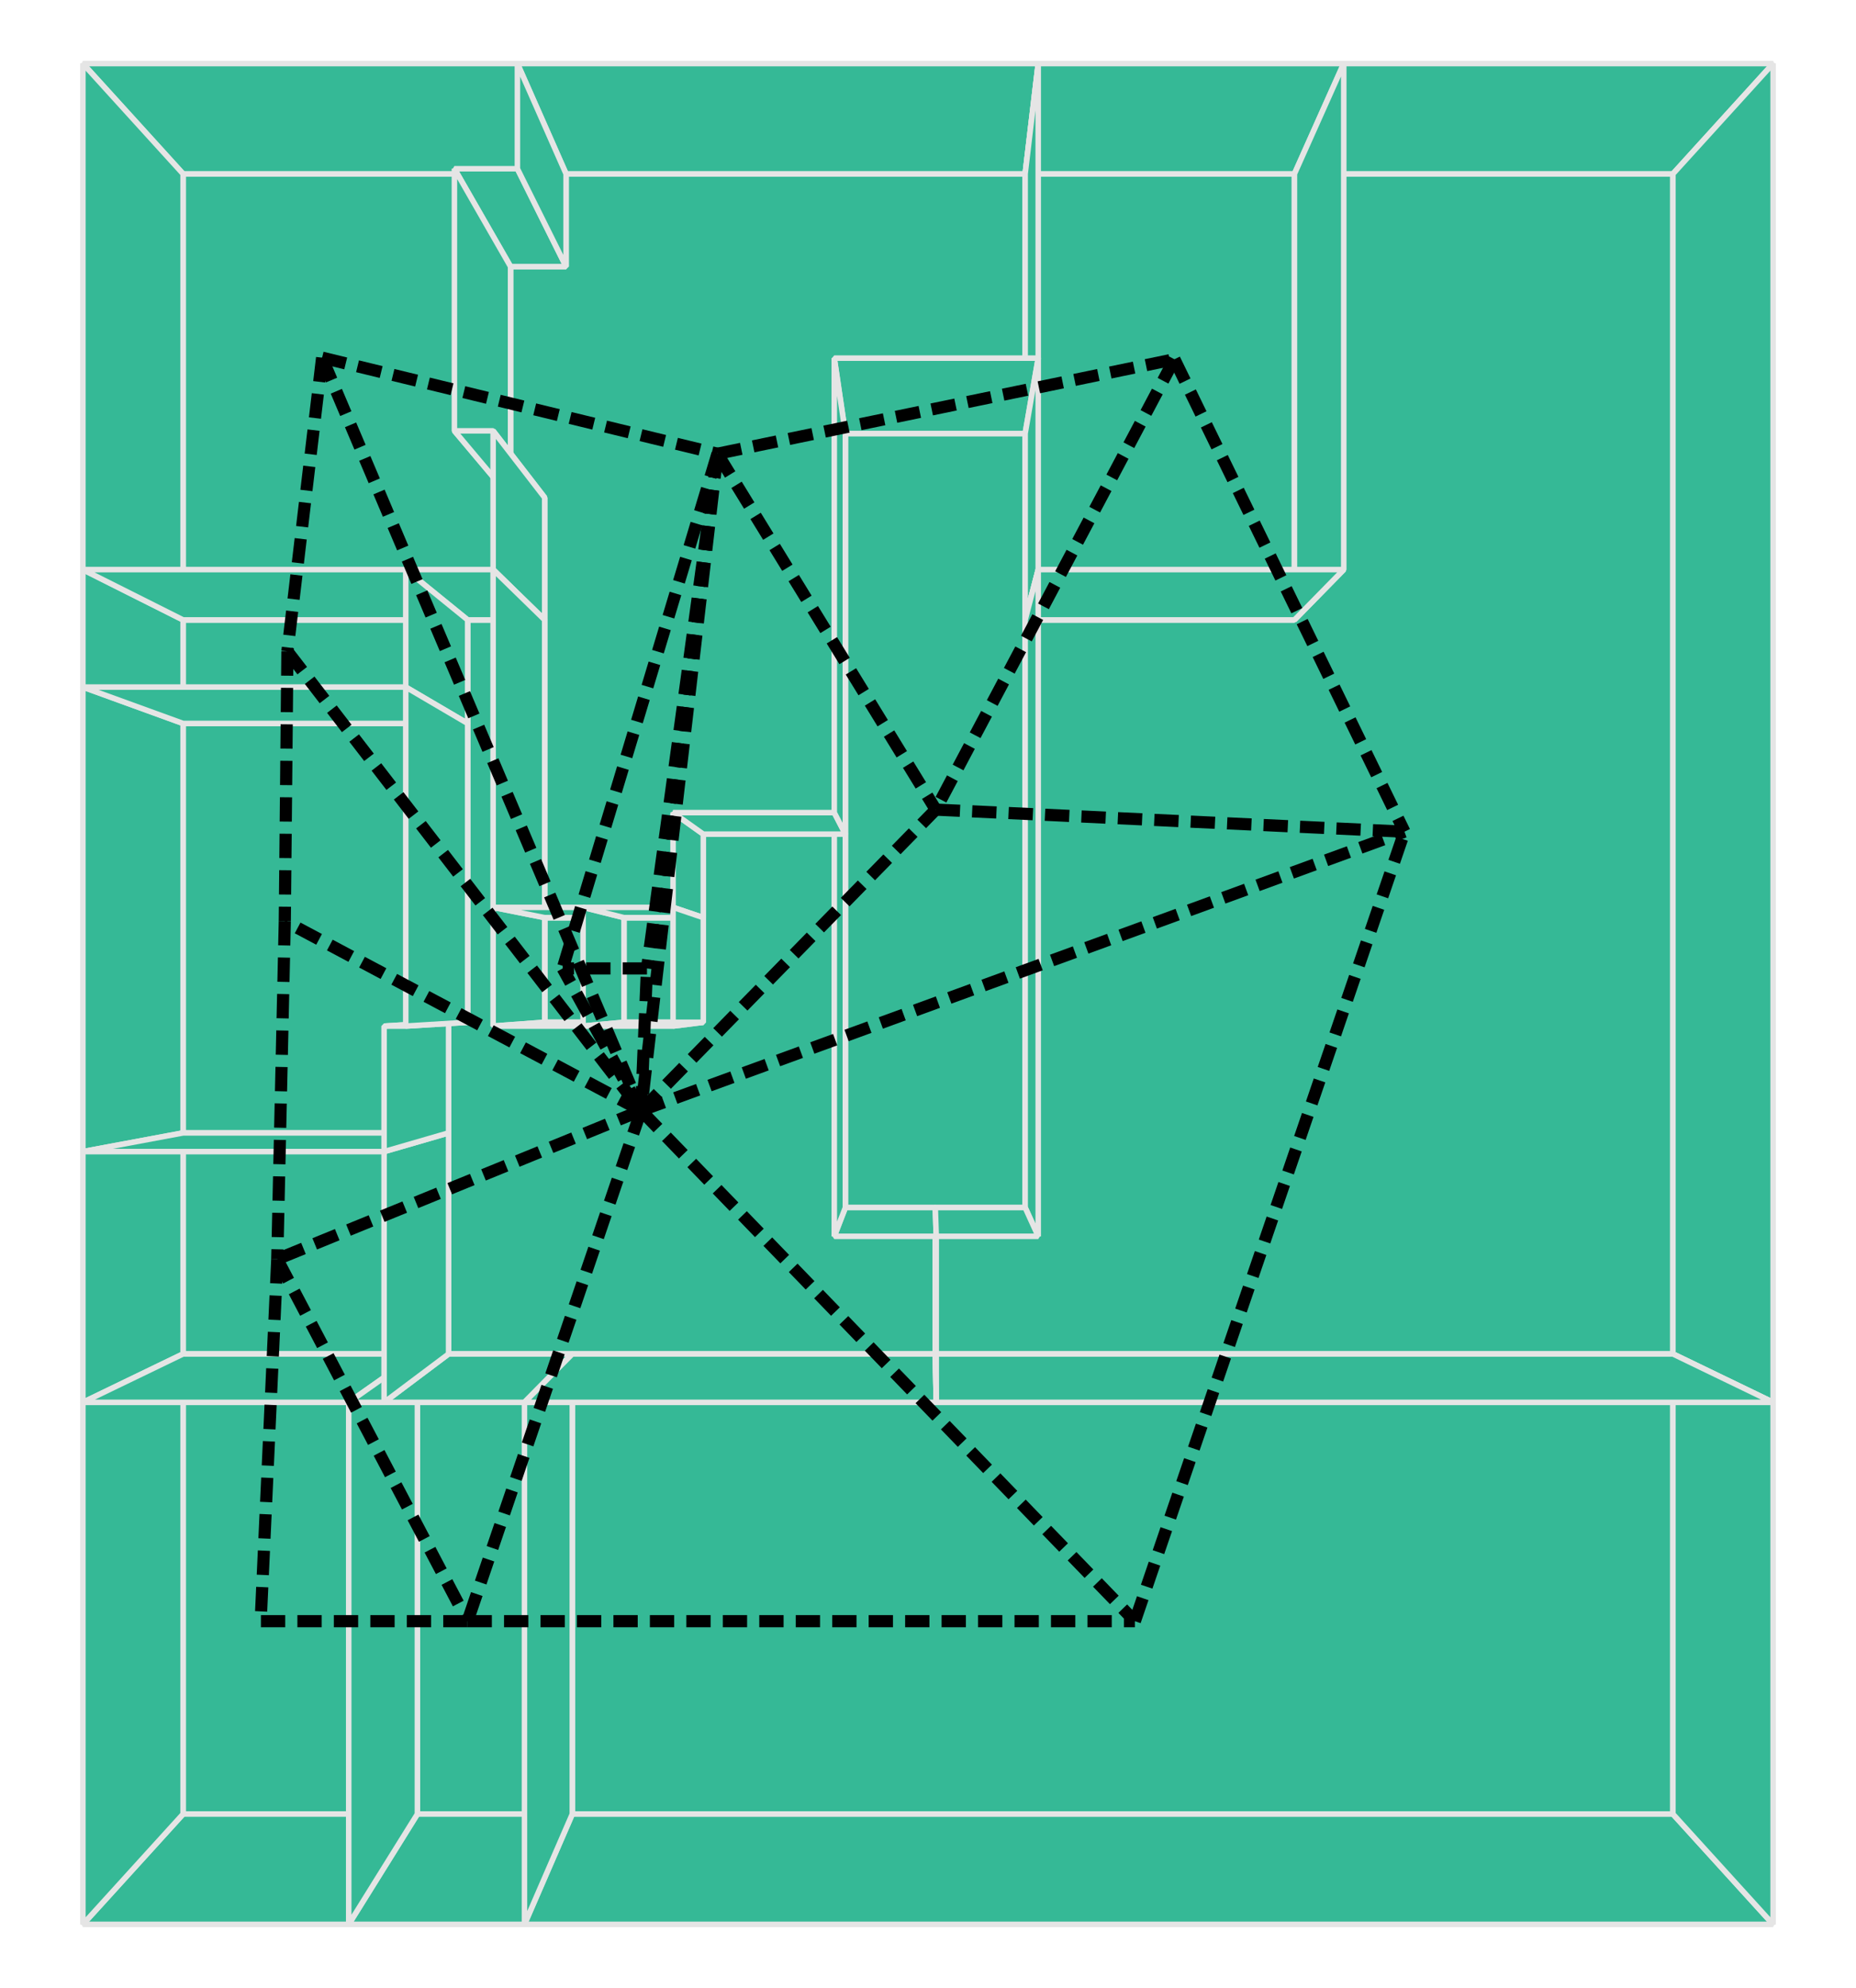 <?xml version="1.0" encoding="UTF-8" standalone="no"?>
<svg
   width="335.936mm"
   height="359.71mm"
   version="1.1"
   id="svg204"
   sodipodi:docname="savoye.svg"
   inkscape:version="1.3 (0e150ed6c4, 2023-07-21)"
   inkscape:export-filename="savoye.pdf"
   inkscape:export-xdpi="400"
   inkscape:export-ydpi="400"
   xmlns:inkscape="http://www.inkscape.org/namespaces/inkscape"
   xmlns:sodipodi="http://sodipodi.sourceforge.net/DTD/sodipodi-0.dtd"
   xmlns="http://www.w3.org/2000/svg"
   xmlns:svg="http://www.w3.org/2000/svg">
  <sodipodi:namedview
     id="namedview206"
     pagecolor="#121212"
     bordercolor="#666666"
     borderopacity="1.0"
     inkscape:showpageshadow="2"
     inkscape:pageopacity="0.0"
     inkscape:pagecheckerboard="0"
     inkscape:deskcolor="#d1d1d1"
     inkscape:document-units="mm"
     showgrid="false"
     inkscape:zoom="0.23154903"
     inkscape:cx="-183.54644"
     inkscape:cy="552.79869"
     inkscape:window-width="1920"
     inkscape:window-height="1043"
     inkscape:window-x="0"
     inkscape:window-y="0"
     inkscape:window-maximized="1"
     inkscape:current-layer="svg204" />
  <defs
     id="defs2" />
  <g
     id="g144"
     style="fill:#35b996;fill-opacity:1;stroke:#e5e5e5;stroke-width:3.78;stroke-dasharray:none;stroke-opacity:1"
     transform="translate(-69.286,-46.168)">
    <polygon
       points="354.83,972.121 354.83,1286.784 194.535,1286.785 194.534,972.121 "
       style="mix-blend-mode:normal;fill:#35b996;fill-opacity:1;stroke:#e5e5e5;stroke-width:3.78;stroke-linecap:butt;stroke-linejoin:bevel;stroke-dasharray:none;stroke-opacity:1;paint-order:markers fill stroke"
       id="polygon4" />
    <polygon
       points="418.558,228.496 418.558,386.488 441.898,386.487 441.898,470.129 389.215,470.128 194.534,470.128 194.535,165.084 456.538,165.084 456.538,228.496 "
       style="mix-blend-mode:normal;fill:#35b996;fill-opacity:1;stroke:#e5e5e5;stroke-width:3.78;stroke-linecap:butt;stroke-linejoin:bevel;stroke-dasharray:none;stroke-opacity:1;paint-order:markers fill stroke"
       id="polygon6" />
    <polygon
       points="194.534,470.128 389.215,470.128 389.215,540.934 194.535,540.934 "
       style="mix-blend-mode:normal;fill:#35b996;fill-opacity:1;stroke:#e5e5e5;stroke-width:3.78;stroke-linecap:butt;stroke-linejoin:bevel;stroke-dasharray:none;stroke-opacity:1;paint-order:markers fill stroke"
       id="polygon8" />
    <polygon
       points="376.164,972.121 460.799,972.121 460.798,1286.785 354.83,1286.784 354.83,972.121 "
       style="mix-blend-mode:normal;fill:#35b996;fill-opacity:1;stroke:#e5e5e5;stroke-width:3.78;stroke-linecap:butt;stroke-linejoin:bevel;stroke-dasharray:none;stroke-opacity:1;paint-order:markers fill stroke"
       id="polygon10" />
    <polygon
       points="194.534,972.121 194.534,820.955 376.164,820.955 376.164,972.121 354.83,972.121 "
       style="mix-blend-mode:normal;fill:#35b996;fill-opacity:1;stroke:#e5e5e5;stroke-width:3.78;stroke-linecap:butt;stroke-linejoin:bevel;stroke-dasharray:none;stroke-opacity:1;paint-order:markers fill stroke"
       id="polygon12" />
    <polygon
       points="376.164,820.955 194.534,820.955 194.535,540.934 389.215,540.934 389.215,745.294 376.165,745.294 "
       style="mix-blend-mode:normal;fill:#35b996;fill-opacity:1;stroke:#e5e5e5;stroke-width:3.78;stroke-linecap:butt;stroke-linejoin:bevel;stroke-dasharray:none;stroke-opacity:1;paint-order:markers fill stroke"
       id="polygon14" />
    <polygon
       points="770.588,470.128 770.588,342.651 770.588,165.084 954.805,165.084 954.806,470.128 "
       style="mix-blend-mode:normal;fill:#35b996;fill-opacity:1;stroke:#e5e5e5;stroke-width:3.78;stroke-linecap:butt;stroke-linejoin:bevel;stroke-dasharray:none;stroke-opacity:1;paint-order:markers fill stroke"
       id="polygon16" />
    <polygon
       points="709.1,972.121 1213.718,972.121 1213.717,1286.785 460.798,1286.785 460.799,972.121 "
       style="mix-blend-mode:normal;fill:#35b996;fill-opacity:1;stroke:#e5e5e5;stroke-width:3.78;stroke-linecap:butt;stroke-linejoin:bevel;stroke-dasharray:none;stroke-opacity:1;paint-order:markers fill stroke"
       id="polygon18" />
    <polygon
       points="194.535,1286.785 354.83,1286.784 307.839,1362.235 125.98,1362.236 "
       style="mix-blend-mode:normal;fill:#35b996;fill-opacity:1;stroke:#e5e5e5;stroke-width:3.78;stroke-linecap:butt;stroke-linejoin:bevel;stroke-dasharray:none;stroke-opacity:1;paint-order:markers fill stroke"
       id="polygon20" />
    <polygon
       points="496.15,745.294 441.898,745.294 441.898,673.723 496.15,673.723 "
       style="mix-blend-mode:normal;fill:#35b996;fill-opacity:1;stroke:#e5e5e5;stroke-width:3.78;stroke-linecap:butt;stroke-linejoin:bevel;stroke-dasharray:none;stroke-opacity:1;paint-order:markers fill stroke"
       id="polygon22" />
    <polygon
       points="550.402,673.723 550.402,745.294 496.15,745.294 496.15,673.723 "
       style="mix-blend-mode:normal;fill:#35b996;fill-opacity:1;stroke:#e5e5e5;stroke-width:3.78;stroke-linecap:butt;stroke-linejoin:bevel;stroke-dasharray:none;stroke-opacity:1;paint-order:markers fill stroke"
       id="polygon24" />
    <polygon
       points="954.805,165.084 1213.717,165.084 1213.718,972.121 709.1,972.121 709.1,872.014 770.588,872.015 770.588,470.128 954.806,470.128 "
       style="mix-blend-mode:normal;fill:#35b996;fill-opacity:1;stroke:#e5e5e5;stroke-width:3.78;stroke-linecap:butt;stroke-linejoin:bevel;stroke-dasharray:none;stroke-opacity:1;paint-order:markers fill stroke"
       id="polygon26" />
    <polygon
       points="496.15,745.294 550.402,745.294 550.402,673.723 550.402,616.629 647.612,616.629 647.612,872.014 709.1,872.014 709.1,972.121 460.799,972.121 376.164,972.121 376.164,820.955 376.165,745.294 389.215,745.294 389.215,540.934 389.215,470.128 441.898,470.129 441.898,673.723 441.898,745.294 "
       style="mix-blend-mode:normal;fill:#35b996;fill-opacity:1;stroke:#e5e5e5;stroke-width:3.78;stroke-linecap:butt;stroke-linejoin:bevel;stroke-dasharray:none;stroke-opacity:1;paint-order:markers fill stroke"
       id="polygon28" />
    <polygon
       points="770.588,165.084 770.588,342.651 647.612,342.651 647.612,616.629 550.402,616.629 550.402,673.723 496.15,673.723 441.898,673.723 441.898,470.129 441.898,386.487 418.558,386.488 418.558,228.496 456.538,228.496 456.538,165.084 "
       style="mix-blend-mode:normal;fill:#35b996;fill-opacity:1;stroke:#e5e5e5;stroke-width:3.78;stroke-linecap:butt;stroke-linejoin:bevel;stroke-dasharray:none;stroke-opacity:1;paint-order:markers fill stroke"
       id="polygon30" />
    <polygon
       points="647.612,872.014 647.612,616.629 647.612,342.651 770.588,342.651 770.588,470.128 770.588,872.015 709.1,872.014 "
       style="mix-blend-mode:normal;fill:#35b996;fill-opacity:1;stroke:#e5e5e5;stroke-width:3.78;stroke-linecap:butt;stroke-linejoin:bevel;stroke-dasharray:none;stroke-opacity:1;paint-order:markers fill stroke"
       id="polygon32" />
    <polygon
       points="1213.717,165.084 954.805,165.084 988.529,89.633 1282.271,89.633 "
       style="mix-blend-mode:normal;fill:#35b996;fill-opacity:1;stroke:#e5e5e5;stroke-width:3.78;stroke-linecap:butt;stroke-linejoin:bevel;stroke-dasharray:none;stroke-opacity:1;paint-order:markers fill stroke"
       id="polygon34" />
    <polygon
       points="456.538,165.084 194.535,165.084 125.981,89.633 423.23,89.633 "
       style="mix-blend-mode:normal;fill:#35b996;fill-opacity:1;stroke:#e5e5e5;stroke-width:3.78;stroke-linecap:butt;stroke-linejoin:bevel;stroke-dasharray:none;stroke-opacity:1;paint-order:markers fill stroke"
       id="polygon36" />
    <polygon
       points="354.83,1286.784 460.798,1286.785 428.064,1362.236 307.839,1362.235 "
       style="mix-blend-mode:normal;fill:#35b996;fill-opacity:1;stroke:#e5e5e5;stroke-width:3.78;stroke-linecap:butt;stroke-linejoin:bevel;stroke-dasharray:none;stroke-opacity:1;paint-order:markers fill stroke"
       id="polygon38" />
    <polygon
       points="460.798,1286.785 1213.717,1286.785 1282.272,1362.236 428.064,1362.236 "
       style="mix-blend-mode:normal;fill:#35b996;fill-opacity:1;stroke:#e5e5e5;stroke-width:3.78;stroke-linecap:butt;stroke-linejoin:bevel;stroke-dasharray:none;stroke-opacity:1;paint-order:markers fill stroke"
       id="polygon40" />
    <polygon
       points="125.981,89.633 194.535,165.084 194.534,470.128 125.98,435.715 "
       style="mix-blend-mode:normal;fill:#35b996;fill-opacity:1;stroke:#e5e5e5;stroke-width:3.78;stroke-linecap:butt;stroke-linejoin:bevel;stroke-dasharray:none;stroke-opacity:1;paint-order:markers fill stroke"
       id="polygon42" />
    <polygon
       points="194.534,972.121 194.535,1286.785 125.98,1362.236 125.981,1005.24 "
       style="mix-blend-mode:normal;fill:#35b996;fill-opacity:1;stroke:#e5e5e5;stroke-width:3.78;stroke-linecap:butt;stroke-linejoin:bevel;stroke-dasharray:none;stroke-opacity:1;paint-order:markers fill stroke"
       id="polygon44" />
    <polygon
       points="1213.718,972.121 1213.717,165.084 1282.271,89.633 1282.271,1005.24 "
       style="mix-blend-mode:normal;fill:#35b996;fill-opacity:1;stroke:#e5e5e5;stroke-width:3.78;stroke-linecap:butt;stroke-linejoin:bevel;stroke-dasharray:none;stroke-opacity:1;paint-order:markers fill stroke"
       id="polygon46" />
    <polygon
       points="1213.717,1286.785 1213.718,972.121 1282.271,1005.24 1282.272,1362.236 "
       style="mix-blend-mode:normal;fill:#35b996;fill-opacity:1;stroke:#e5e5e5;stroke-width:3.78;stroke-linecap:butt;stroke-linejoin:bevel;stroke-dasharray:none;stroke-opacity:1;paint-order:markers fill stroke"
       id="polygon48" />
    <polygon
       points="770.588,165.084 456.538,165.084 423.23,89.633 779.529,89.633 "
       style="mix-blend-mode:normal;fill:#35b996;fill-opacity:1;stroke:#e5e5e5;stroke-width:3.78;stroke-linecap:butt;stroke-linejoin:bevel;stroke-dasharray:none;stroke-opacity:1;paint-order:markers fill stroke"
       id="polygon50" />
    <polygon
       points="954.805,165.084 770.588,165.084 779.529,89.633 988.529,89.633 "
       style="mix-blend-mode:normal;fill:#35b996;fill-opacity:1;stroke:#e5e5e5;stroke-width:3.78;stroke-linecap:butt;stroke-linejoin:bevel;stroke-dasharray:none;stroke-opacity:1;paint-order:markers fill stroke"
       id="polygon52" />
    <polygon
       points="418.558,228.496 456.538,228.496 423.23,161.575 380.141,161.575 "
       style="mix-blend-mode:normal;fill:#35b996;fill-opacity:1;stroke:#e5e5e5;stroke-width:3.78;stroke-linecap:butt;stroke-linejoin:bevel;stroke-dasharray:none;stroke-opacity:1;paint-order:markers fill stroke"
       id="polygon54" />
    <polygon
       points="456.538,228.496 456.538,165.084 423.23,89.633 423.23,161.575 "
       style="mix-blend-mode:normal;fill:#35b996;fill-opacity:1;stroke:#e5e5e5;stroke-width:3.78;stroke-linecap:butt;stroke-linejoin:bevel;stroke-dasharray:none;stroke-opacity:1;paint-order:markers fill stroke"
       id="polygon56" />
    <polygon
       points="194.534,470.128 194.535,540.934 125.98,516.045 125.98,435.715 "
       style="mix-blend-mode:normal;fill:#35b996;fill-opacity:1;stroke:#e5e5e5;stroke-width:3.78;stroke-linecap:butt;stroke-linejoin:bevel;stroke-dasharray:none;stroke-opacity:1;paint-order:markers fill stroke"
       id="polygon58" />
    <polygon
       points="194.534,820.955 194.534,972.121 125.981,1005.24 125.98,833.738 "
       style="mix-blend-mode:normal;fill:#35b996;fill-opacity:1;stroke:#e5e5e5;stroke-width:3.78;stroke-linecap:butt;stroke-linejoin:bevel;stroke-dasharray:none;stroke-opacity:1;paint-order:markers fill stroke"
       id="polygon60" />
    <polygon
       points="194.535,540.934 194.534,820.955 125.98,833.738 125.98,516.045 "
       style="mix-blend-mode:normal;fill:#35b996;fill-opacity:1;stroke:#e5e5e5;stroke-width:3.78;stroke-linecap:butt;stroke-linejoin:bevel;stroke-dasharray:none;stroke-opacity:1;paint-order:markers fill stroke"
       id="polygon62" />
    <polygon
       points="418.558,386.488 418.558,228.496 380.141,161.575 380.141,340.822 "
       style="mix-blend-mode:normal;fill:#35b996;fill-opacity:1;stroke:#e5e5e5;stroke-width:3.78;stroke-linecap:butt;stroke-linejoin:bevel;stroke-dasharray:none;stroke-opacity:1;paint-order:markers fill stroke"
       id="polygon64" />
    <polygon
       points="441.898,386.487 418.558,386.488 380.141,340.822 406.621,340.822 "
       style="mix-blend-mode:normal;fill:#35b996;fill-opacity:1;stroke:#e5e5e5;stroke-width:3.78;stroke-linecap:butt;stroke-linejoin:bevel;stroke-dasharray:none;stroke-opacity:1;paint-order:markers fill stroke"
       id="polygon66" />
    <polygon
       points="307.839,1362.235 354.83,1286.784 354.83,972.121 307.839,1005.24 "
       style="mix-blend-mode:normal;fill:#35b996;fill-opacity:1;stroke:#e5e5e5;stroke-width:3.78;stroke-linecap:butt;stroke-linejoin:bevel;stroke-dasharray:none;stroke-opacity:1;paint-order:markers fill stroke"
       id="polygon68" />
    <polygon
       points="194.534,972.121 354.83,972.121 307.839,1005.24 125.981,1005.24 "
       style="mix-blend-mode:normal;fill:#35b996;fill-opacity:1;stroke:#e5e5e5;stroke-width:3.78;stroke-linecap:butt;stroke-linejoin:bevel;stroke-dasharray:none;stroke-opacity:1;paint-order:markers fill stroke"
       id="polygon70" />
    <polygon
       points="354.83,972.121 376.164,972.121 332.043,1005.24 307.839,1005.24 "
       style="mix-blend-mode:normal;fill:#35b996;fill-opacity:1;stroke:#e5e5e5;stroke-width:3.78;stroke-linecap:butt;stroke-linejoin:bevel;stroke-dasharray:none;stroke-opacity:1;paint-order:markers fill stroke"
       id="polygon72" />
    <polygon
       points="194.534,470.128 389.215,470.128 346.851,435.715 125.98,435.715 "
       style="mix-blend-mode:normal;fill:#35b996;fill-opacity:1;stroke:#e5e5e5;stroke-width:3.78;stroke-linecap:butt;stroke-linejoin:bevel;stroke-dasharray:none;stroke-opacity:1;paint-order:markers fill stroke"
       id="polygon74" />
    <polygon
       points="779.529,291.088 770.588,342.651 770.588,165.084 779.529,89.633 "
       style="mix-blend-mode:normal;fill:#35b996;fill-opacity:1;stroke:#e5e5e5;stroke-width:3.78;stroke-linecap:butt;stroke-linejoin:bevel;stroke-dasharray:none;stroke-opacity:1;paint-order:markers fill stroke"
       id="polygon76" />
    <polygon
       points="647.612,342.651 770.588,342.651 779.529,291.088 640.009,291.088 "
       style="mix-blend-mode:normal;fill:#35b996;fill-opacity:1;stroke:#e5e5e5;stroke-width:3.78;stroke-linecap:butt;stroke-linejoin:bevel;stroke-dasharray:none;stroke-opacity:1;paint-order:markers fill stroke"
       id="polygon78" />
    <polygon
       points="441.898,470.129 441.898,386.487 406.621,340.822 406.621,435.715 "
       style="mix-blend-mode:normal;fill:#35b996;fill-opacity:1;stroke:#e5e5e5;stroke-width:3.78;stroke-linecap:butt;stroke-linejoin:bevel;stroke-dasharray:none;stroke-opacity:1;paint-order:markers fill stroke"
       id="polygon80" />
    <polygon
       points="389.215,470.128 441.898,470.129 406.621,435.715 346.851,435.715 "
       style="mix-blend-mode:normal;fill:#35b996;fill-opacity:1;stroke:#e5e5e5;stroke-width:3.78;stroke-linecap:butt;stroke-linejoin:bevel;stroke-dasharray:none;stroke-opacity:1;paint-order:markers fill stroke"
       id="polygon82" />
    <polygon
       points="194.535,540.934 389.215,540.934 346.85,516.046 125.98,516.045 "
       style="mix-blend-mode:normal;fill:#35b996;fill-opacity:1;stroke:#e5e5e5;stroke-width:3.78;stroke-linecap:butt;stroke-linejoin:bevel;stroke-dasharray:none;stroke-opacity:1;paint-order:markers fill stroke"
       id="polygon84" />
    <polygon
       points="346.851,435.715 389.215,470.128 389.215,540.934 346.85,516.046 "
       style="mix-blend-mode:normal;fill:#35b996;fill-opacity:1;stroke:#e5e5e5;stroke-width:3.78;stroke-linecap:butt;stroke-linejoin:bevel;stroke-dasharray:none;stroke-opacity:1;paint-order:markers fill stroke"
       id="polygon86" />
    <polygon
       points="954.805,165.084 954.806,470.128 988.529,435.715 988.529,89.633 "
       style="mix-blend-mode:normal;fill:#35b996;fill-opacity:1;stroke:#e5e5e5;stroke-width:3.78;stroke-linecap:butt;stroke-linejoin:bevel;stroke-dasharray:none;stroke-opacity:1;paint-order:markers fill stroke"
       id="polygon88" />
    <polygon
       points="332.043,1005.24 376.164,972.121 460.799,972.121 428.064,1005.24 "
       style="mix-blend-mode:normal;fill:#35b996;fill-opacity:1;stroke:#e5e5e5;stroke-width:3.78;stroke-linecap:butt;stroke-linejoin:bevel;stroke-dasharray:none;stroke-opacity:1;paint-order:markers fill stroke"
       id="polygon90" />
    <polygon
       points="460.798,1286.785 460.799,972.121 428.064,1005.24 428.064,1362.236 "
       style="mix-blend-mode:normal;fill:#35b996;fill-opacity:1;stroke:#e5e5e5;stroke-width:3.78;stroke-linecap:butt;stroke-linejoin:bevel;stroke-dasharray:none;stroke-opacity:1;paint-order:markers fill stroke"
       id="polygon92" />
    <polygon
       points="194.534,820.955 376.164,820.955 332.043,833.738 125.98,833.738 "
       style="mix-blend-mode:normal;fill:#35b996;fill-opacity:1;stroke:#e5e5e5;stroke-width:3.78;stroke-linecap:butt;stroke-linejoin:bevel;stroke-dasharray:none;stroke-opacity:1;paint-order:markers fill stroke"
       id="polygon94" />
    <polygon
       points="332.043,833.738 376.164,820.955 376.164,972.121 332.043,1005.24 "
       style="mix-blend-mode:normal;fill:#35b996;fill-opacity:1;stroke:#e5e5e5;stroke-width:3.78;stroke-linecap:butt;stroke-linejoin:bevel;stroke-dasharray:none;stroke-opacity:1;paint-order:markers fill stroke"
       id="polygon96" />
    <polygon
       points="332.043,747.899 376.165,745.294 376.164,820.955 332.043,833.738 "
       style="mix-blend-mode:normal;fill:#35b996;fill-opacity:1;stroke:#e5e5e5;stroke-width:3.78;stroke-linecap:butt;stroke-linejoin:bevel;stroke-dasharray:none;stroke-opacity:1;paint-order:markers fill stroke"
       id="polygon98" />
    <polygon
       points="346.85,747.899 389.215,745.294 376.165,745.294 332.043,747.899 "
       style="mix-blend-mode:normal;fill:#35b996;fill-opacity:1;stroke:#e5e5e5;stroke-width:3.78;stroke-linecap:butt;stroke-linejoin:bevel;stroke-dasharray:none;stroke-opacity:1;paint-order:markers fill stroke"
       id="polygon100" />
    <polygon
       points="346.85,516.046 389.215,540.934 389.215,745.294 346.85,747.899 "
       style="mix-blend-mode:normal;fill:#35b996;fill-opacity:1;stroke:#e5e5e5;stroke-width:3.78;stroke-linecap:butt;stroke-linejoin:bevel;stroke-dasharray:none;stroke-opacity:1;paint-order:markers fill stroke"
       id="polygon102" />
    <polygon
       points="441.898,470.129 441.898,673.723 406.62,666.699 406.621,435.715 "
       style="mix-blend-mode:normal;fill:#35b996;fill-opacity:1;stroke:#e5e5e5;stroke-width:3.78;stroke-linecap:butt;stroke-linejoin:bevel;stroke-dasharray:none;stroke-opacity:1;paint-order:markers fill stroke"
       id="polygon104" />
    <polygon
       points="770.588,342.651 770.588,470.128 779.529,435.715 779.529,291.088 "
       style="mix-blend-mode:normal;fill:#35b996;fill-opacity:1;stroke:#e5e5e5;stroke-width:3.78;stroke-linecap:butt;stroke-linejoin:bevel;stroke-dasharray:none;stroke-opacity:1;paint-order:markers fill stroke"
       id="polygon106" />
    <polygon
       points="954.806,470.128 770.588,470.128 779.529,435.715 988.529,435.715 "
       style="mix-blend-mode:normal;fill:#35b996;fill-opacity:1;stroke:#e5e5e5;stroke-width:3.78;stroke-linecap:butt;stroke-linejoin:bevel;stroke-dasharray:none;stroke-opacity:1;paint-order:markers fill stroke"
       id="polygon108" />
    <polygon
       points="406.62,747.899 441.898,745.294 441.898,673.723 406.62,666.699 "
       style="mix-blend-mode:normal;fill:#35b996;fill-opacity:1;stroke:#e5e5e5;stroke-width:3.78;stroke-linecap:butt;stroke-linejoin:bevel;stroke-dasharray:none;stroke-opacity:1;paint-order:markers fill stroke"
       id="polygon110" />
    <polygon
       points="428.064,1005.24 460.799,972.121 709.1,972.121 709.769,1005.24 "
       style="mix-blend-mode:normal;fill:#35b996;fill-opacity:1;stroke:#e5e5e5;stroke-width:3.78;stroke-linecap:butt;stroke-linejoin:bevel;stroke-dasharray:none;stroke-opacity:1;paint-order:markers fill stroke"
       id="polygon112" />
    <polygon
       points="1213.718,972.121 709.1,972.121 709.769,1005.24 1282.271,1005.24 "
       style="mix-blend-mode:normal;fill:#35b996;fill-opacity:1;stroke:#e5e5e5;stroke-width:3.78;stroke-linecap:butt;stroke-linejoin:bevel;stroke-dasharray:none;stroke-opacity:1;paint-order:markers fill stroke"
       id="polygon114" />
    <polygon
       points="441.898,673.723 496.15,673.723 468.171,666.699 406.62,666.699 "
       style="mix-blend-mode:normal;fill:#35b996;fill-opacity:1;stroke:#e5e5e5;stroke-width:3.78;stroke-linecap:butt;stroke-linejoin:bevel;stroke-dasharray:none;stroke-opacity:1;paint-order:markers fill stroke"
       id="polygon116" />
    <polygon
       points="406.62,747.899 441.898,745.294 496.15,745.294 468.171,747.899 "
       style="mix-blend-mode:normal;fill:#35b996;fill-opacity:1;stroke:#e5e5e5;stroke-width:3.78;stroke-linecap:butt;stroke-linejoin:bevel;stroke-dasharray:none;stroke-opacity:1;paint-order:markers fill stroke"
       id="polygon118" />
    <polygon
       points="468.171,747.899 496.15,745.294 496.15,673.723 468.171,666.699 "
       style="mix-blend-mode:normal;fill:#35b996;fill-opacity:1;stroke:#e5e5e5;stroke-width:3.78;stroke-linecap:butt;stroke-linejoin:bevel;stroke-dasharray:none;stroke-opacity:1;paint-order:markers fill stroke"
       id="polygon120" />
    <polygon
       points="496.15,673.723 550.402,673.723 529.721,666.699 468.171,666.699 "
       style="mix-blend-mode:normal;fill:#35b996;fill-opacity:1;stroke:#e5e5e5;stroke-width:3.78;stroke-linecap:butt;stroke-linejoin:bevel;stroke-dasharray:none;stroke-opacity:1;paint-order:markers fill stroke"
       id="polygon122" />
    <polygon
       points="550.402,673.723 550.402,616.629 529.721,601.924 529.721,666.699 "
       style="mix-blend-mode:normal;fill:#35b996;fill-opacity:1;stroke:#e5e5e5;stroke-width:3.78;stroke-linecap:butt;stroke-linejoin:bevel;stroke-dasharray:none;stroke-opacity:1;paint-order:markers fill stroke"
       id="polygon124" />
    <polygon
       points="770.588,470.128 770.588,872.015 779.529,891.667 779.529,435.715 "
       style="mix-blend-mode:normal;fill:#35b996;fill-opacity:1;stroke:#e5e5e5;stroke-width:3.78;stroke-linecap:butt;stroke-linejoin:bevel;stroke-dasharray:none;stroke-opacity:1;paint-order:markers fill stroke"
       id="polygon126" />
    <polygon
       points="529.721,666.699 550.402,673.723 550.402,745.294 529.721,747.899 "
       style="mix-blend-mode:normal;fill:#35b996;fill-opacity:1;stroke:#e5e5e5;stroke-width:3.78;stroke-linecap:butt;stroke-linejoin:bevel;stroke-dasharray:none;stroke-opacity:1;paint-order:markers fill stroke"
       id="polygon128" />
    <polygon
       points="496.15,745.294 550.402,745.294 529.721,747.899 468.171,747.899 "
       style="mix-blend-mode:normal;fill:#35b996;fill-opacity:1;stroke:#e5e5e5;stroke-width:3.78;stroke-linecap:butt;stroke-linejoin:bevel;stroke-dasharray:none;stroke-opacity:1;paint-order:markers fill stroke"
       id="polygon130" />
    <polygon
       points="709.769,1005.24 709.1,972.121 709.1,872.014 709.769,891.667 "
       style="mix-blend-mode:normal;fill:#35b996;fill-opacity:1;stroke:#e5e5e5;stroke-width:3.78;stroke-linecap:butt;stroke-linejoin:bevel;stroke-dasharray:none;stroke-opacity:1;paint-order:markers fill stroke"
       id="polygon132" />
    <polygon
       points="709.769,891.667 709.1,872.014 647.612,872.014 640.009,891.667 "
       style="mix-blend-mode:normal;fill:#35b996;fill-opacity:1;stroke:#e5e5e5;stroke-width:3.78;stroke-linecap:butt;stroke-linejoin:bevel;stroke-dasharray:none;stroke-opacity:1;paint-order:markers fill stroke"
       id="polygon134" />
    <polygon
       points="770.588,872.015 709.1,872.014 709.769,891.667 779.529,891.667 "
       style="mix-blend-mode:normal;fill:#35b996;fill-opacity:1;stroke:#e5e5e5;stroke-width:3.78;stroke-linecap:butt;stroke-linejoin:bevel;stroke-dasharray:none;stroke-opacity:1;paint-order:markers fill stroke"
       id="polygon136" />
    <polygon
       points="640.009,891.667 647.612,872.014 647.612,616.629 640.009,601.924 "
       style="mix-blend-mode:normal;fill:#35b996;fill-opacity:1;stroke:#e5e5e5;stroke-width:3.78;stroke-linecap:butt;stroke-linejoin:bevel;stroke-dasharray:none;stroke-opacity:1;paint-order:markers fill stroke"
       id="polygon138" />
    <polygon
       points="550.402,616.629 647.612,616.629 640.009,601.924 529.721,601.924 "
       style="mix-blend-mode:normal;fill:#35b996;fill-opacity:1;stroke:#e5e5e5;stroke-width:3.78;stroke-linecap:butt;stroke-linejoin:bevel;stroke-dasharray:none;stroke-opacity:1;paint-order:markers fill stroke"
       id="polygon140" />
    <polygon
       points="647.612,616.629 647.612,342.651 640.009,291.088 640.009,601.924 "
       style="mix-blend-mode:normal;fill:#35b996;fill-opacity:1;stroke:#e5e5e5;stroke-width:3.78;stroke-linecap:butt;stroke-linejoin:bevel;stroke-dasharray:none;stroke-opacity:1;paint-order:markers fill stroke"
       id="polygon142" />
  </g>
  <g
     id="g202"
     style="stroke:#000000;stroke-width:8.315;stroke-dasharray:16.63, 8.315;stroke-dashoffset:0;stroke-opacity:1"
     transform="translate(-69.286,-46.168)">
    <line
       x1="389.139"
       y1="1154.885"
       x2="247.616"
       y2="1154.884"
       style="mix-blend-mode:normal;fill:#ffffff;fill-opacity:1;stroke:#000000;stroke-width:8.315;stroke-linecap:butt;stroke-linejoin:bevel;stroke-dasharray:16.63, 8.315;stroke-dashoffset:0;stroke-opacity:1;paint-order:markers fill stroke"
       id="line146" />
    <line
       x1="289.633"
       y1="290.776"
       x2="265.893"
       y2="491.639"
       style="mix-blend-mode:normal;fill:#ffffff;fill-opacity:1;stroke:#000000;stroke-width:8.315;stroke-linecap:butt;stroke-linejoin:bevel;stroke-dasharray:16.63, 8.315;stroke-dashoffset:0;stroke-opacity:1;paint-order:markers fill stroke"
       id="line148" />
    <line
       x1="258.957"
       y1="907.29"
       x2="247.616"
       y2="1154.884"
       style="mix-blend-mode:normal;fill:#ffffff;fill-opacity:1;stroke:#000000;stroke-width:8.315;stroke-linecap:butt;stroke-linejoin:bevel;stroke-dasharray:16.63, 8.315;stroke-dashoffset:0;stroke-opacity:1;paint-order:markers fill stroke"
       id="line150" />
    <line
       x1="258.957"
       y1="907.29"
       x2="389.139"
       y2="1154.885"
       style="mix-blend-mode:normal;fill:#ffffff;fill-opacity:1;stroke:#000000;stroke-width:8.315;stroke-linecap:butt;stroke-linejoin:bevel;stroke-dasharray:16.63, 8.315;stroke-dashoffset:0;stroke-opacity:1;paint-order:markers fill stroke"
       id="line152" />
    <line
       x1="389.139"
       y1="1154.885"
       x2="845.649"
       y2="1154.885"
       style="mix-blend-mode:normal;fill:#ffffff;fill-opacity:1;stroke:#000000;stroke-width:8.315;stroke-linecap:butt;stroke-linejoin:bevel;stroke-dasharray:16.63, 8.315;stroke-dashoffset:0;stroke-opacity:1;paint-order:markers fill stroke"
       id="line154" />
    <line
       x1="264.113"
       y1="676.105"
       x2="258.957"
       y2="907.29"
       style="mix-blend-mode:normal;fill:#ffffff;fill-opacity:1;stroke:#000000;stroke-width:8.315;stroke-linecap:butt;stroke-linejoin:bevel;stroke-dasharray:16.63, 8.315;stroke-dashoffset:0;stroke-opacity:1;paint-order:markers fill stroke"
       id="line156" />
    <line
       x1="265.893"
       y1="491.639"
       x2="264.113"
       y2="676.105"
       style="mix-blend-mode:normal;fill:#ffffff;fill-opacity:1;stroke:#000000;stroke-width:8.315;stroke-linecap:butt;stroke-linejoin:bevel;stroke-dasharray:16.63, 8.315;stroke-dashoffset:0;stroke-opacity:1;paint-order:markers fill stroke"
       id="line158" />
    <line
       x1="289.633"
       y1="290.776"
       x2="560.1"
       y2="356.475"
       style="mix-blend-mode:normal;fill:#ffffff;fill-opacity:1;stroke:#000000;stroke-width:8.315;stroke-linecap:butt;stroke-linejoin:bevel;stroke-dasharray:16.63, 8.315;stroke-dashoffset:0;stroke-opacity:1;paint-order:markers fill stroke"
       id="line160" />
    <line
       x1="560.1"
       y1="356.475"
       x2="872.691"
       y2="291.87"
       style="mix-blend-mode:normal;fill:#ffffff;fill-opacity:1;stroke:#000000;stroke-width:8.315;stroke-linecap:butt;stroke-linejoin:bevel;stroke-dasharray:16.63, 8.315;stroke-dashoffset:0;stroke-opacity:1;paint-order:markers fill stroke"
       id="line162" />
    <line
       x1="845.649"
       y1="1154.885"
       x2="1030.08"
       y2="614.952"
       style="mix-blend-mode:normal;fill:#ffffff;fill-opacity:1;stroke:#000000;stroke-width:8.315;stroke-linecap:butt;stroke-linejoin:bevel;stroke-dasharray:16.63, 8.315;stroke-dashoffset:0;stroke-opacity:1;paint-order:markers fill stroke"
       id="line164" />
    <line
       x1="872.691"
       y1="291.87"
       x2="1030.08"
       y2="614.952"
       style="mix-blend-mode:normal;fill:#ffffff;fill-opacity:1;stroke:#000000;stroke-width:8.315;stroke-linecap:butt;stroke-linejoin:bevel;stroke-dasharray:16.63, 8.315;stroke-dashoffset:0;stroke-opacity:1;paint-order:markers fill stroke"
       id="line166" />
    <line
       x1="560.1"
       y1="356.475"
       x2="454.207"
       y2="708.473"
       style="mix-blend-mode:normal;fill:#ffffff;fill-opacity:1;stroke:#000000;stroke-width:8.315;stroke-linecap:butt;stroke-linejoin:bevel;stroke-dasharray:16.63, 8.315;stroke-dashoffset:0;stroke-opacity:1;paint-order:markers fill stroke"
       id="line168" />
    <line
       x1="265.893"
       y1="491.639"
       x2="507.828"
       y2="805.674"
       style="mix-blend-mode:normal;fill:#ffffff;fill-opacity:1;stroke:#000000;stroke-width:8.315;stroke-linecap:butt;stroke-linejoin:bevel;stroke-dasharray:16.63, 8.315;stroke-dashoffset:0;stroke-opacity:1;paint-order:markers fill stroke"
       id="line170" />
    <line
       x1="289.633"
       y1="290.776"
       x2="507.828"
       y2="805.674"
       style="mix-blend-mode:normal;fill:#ffffff;fill-opacity:1;stroke:#000000;stroke-width:8.315;stroke-linecap:butt;stroke-linejoin:bevel;stroke-dasharray:16.63, 8.315;stroke-dashoffset:0;stroke-opacity:1;paint-order:markers fill stroke"
       id="line172" />
    <line
       x1="507.828"
       y1="805.674"
       x2="258.957"
       y2="907.29"
       style="mix-blend-mode:normal;fill:#ffffff;fill-opacity:1;stroke:#000000;stroke-width:8.315;stroke-linecap:butt;stroke-linejoin:bevel;stroke-dasharray:16.63, 8.315;stroke-dashoffset:0;stroke-opacity:1;paint-order:markers fill stroke"
       id="line174" />
    <line
       x1="507.828"
       y1="805.674"
       x2="264.113"
       y2="676.105"
       style="mix-blend-mode:normal;fill:#ffffff;fill-opacity:1;stroke:#000000;stroke-width:8.315;stroke-linecap:butt;stroke-linejoin:bevel;stroke-dasharray:16.63, 8.315;stroke-dashoffset:0;stroke-opacity:1;paint-order:markers fill stroke"
       id="line176" />
    <line
       x1="507.828"
       y1="805.674"
       x2="389.139"
       y2="1154.885"
       style="mix-blend-mode:normal;fill:#ffffff;fill-opacity:1;stroke:#000000;stroke-width:8.315;stroke-linecap:butt;stroke-linejoin:bevel;stroke-dasharray:16.63, 8.315;stroke-dashoffset:0;stroke-opacity:1;paint-order:markers fill stroke"
       id="line178" />
    <line
       x1="507.828"
       y1="805.674"
       x2="454.207"
       y2="708.473"
       style="mix-blend-mode:normal;fill:#ffffff;fill-opacity:1;stroke:#000000;stroke-width:8.315;stroke-linecap:butt;stroke-linejoin:bevel;stroke-dasharray:16.63, 8.315;stroke-dashoffset:0;stroke-opacity:1;paint-order:markers fill stroke"
       id="line180" />
    <line
       x1="507.828"
       y1="805.674"
       x2="845.649"
       y2="1154.885"
       style="mix-blend-mode:normal;fill:#ffffff;fill-opacity:1;stroke:#000000;stroke-width:8.315;stroke-linecap:butt;stroke-linejoin:bevel;stroke-dasharray:16.63, 8.315;stroke-dashoffset:0;stroke-opacity:1;paint-order:markers fill stroke"
       id="line182" />
    <line
       x1="507.828"
       y1="805.674"
       x2="1030.08"
       y2="614.952"
       style="mix-blend-mode:normal;fill:#ffffff;fill-opacity:1;stroke:#000000;stroke-width:8.315;stroke-linecap:butt;stroke-linejoin:bevel;stroke-dasharray:16.63, 8.315;stroke-dashoffset:0;stroke-opacity:1;paint-order:markers fill stroke"
       id="line184" />
    <line
       x1="560.1"
       y1="356.475"
       x2="507.828"
       y2="805.674"
       style="mix-blend-mode:normal;fill:#ffffff;fill-opacity:1;stroke:#000000;stroke-width:8.315;stroke-linecap:butt;stroke-linejoin:bevel;stroke-dasharray:16.63, 8.315;stroke-dashoffset:0;stroke-opacity:1;paint-order:markers fill stroke"
       id="line186" />
    <line
       x1="507.828"
       y1="805.674"
       x2="511.877"
       y2="708.473"
       style="mix-blend-mode:normal;fill:#ffffff;fill-opacity:1;stroke:#000000;stroke-width:8.315;stroke-linecap:butt;stroke-linejoin:bevel;stroke-dasharray:16.63, 8.315;stroke-dashoffset:0;stroke-opacity:1;paint-order:markers fill stroke"
       id="line188" />
    <line
       x1="511.877"
       y1="708.473"
       x2="454.207"
       y2="708.473"
       style="mix-blend-mode:normal;fill:#ffffff;fill-opacity:1;stroke:#000000;stroke-width:8.315;stroke-linecap:butt;stroke-linejoin:bevel;stroke-dasharray:16.63, 8.315;stroke-dashoffset:0;stroke-opacity:1;paint-order:markers fill stroke"
       id="line190" />
    <line
       x1="560.1"
       y1="356.475"
       x2="511.877"
       y2="708.473"
       style="mix-blend-mode:normal;fill:#ffffff;fill-opacity:1;stroke:#000000;stroke-width:8.315;stroke-linecap:butt;stroke-linejoin:bevel;stroke-dasharray:16.63, 8.315;stroke-dashoffset:0;stroke-opacity:1;paint-order:markers fill stroke"
       id="line192" />
    <line
       x1="507.828"
       y1="805.674"
       x2="709.413"
       y2="599.858"
       style="mix-blend-mode:normal;fill:#ffffff;fill-opacity:1;stroke:#000000;stroke-width:8.315;stroke-linecap:butt;stroke-linejoin:bevel;stroke-dasharray:16.63, 8.315;stroke-dashoffset:0;stroke-opacity:1;paint-order:markers fill stroke"
       id="line194" />
    <line
       x1="560.1"
       y1="356.475"
       x2="709.413"
       y2="599.858"
       style="mix-blend-mode:normal;fill:#ffffff;fill-opacity:1;stroke:#000000;stroke-width:8.315;stroke-linecap:butt;stroke-linejoin:bevel;stroke-dasharray:16.63, 8.315;stroke-dashoffset:0;stroke-opacity:1;paint-order:markers fill stroke"
       id="line196" />
    <line
       x1="709.413"
       y1="599.858"
       x2="1030.08"
       y2="614.952"
       style="mix-blend-mode:normal;fill:#ffffff;fill-opacity:1;stroke:#000000;stroke-width:8.315;stroke-linecap:butt;stroke-linejoin:bevel;stroke-dasharray:16.63, 8.315;stroke-dashoffset:0;stroke-opacity:1;paint-order:markers fill stroke"
       id="line198" />
    <line
       x1="872.691"
       y1="291.87"
       x2="709.413"
       y2="599.858"
       style="mix-blend-mode:normal;fill:#ffffff;fill-opacity:1;stroke:#000000;stroke-width:8.315;stroke-linecap:butt;stroke-linejoin:bevel;stroke-dasharray:16.63, 8.315;stroke-dashoffset:0;stroke-opacity:1;paint-order:markers fill stroke"
       id="line200" />
  </g>
</svg>
